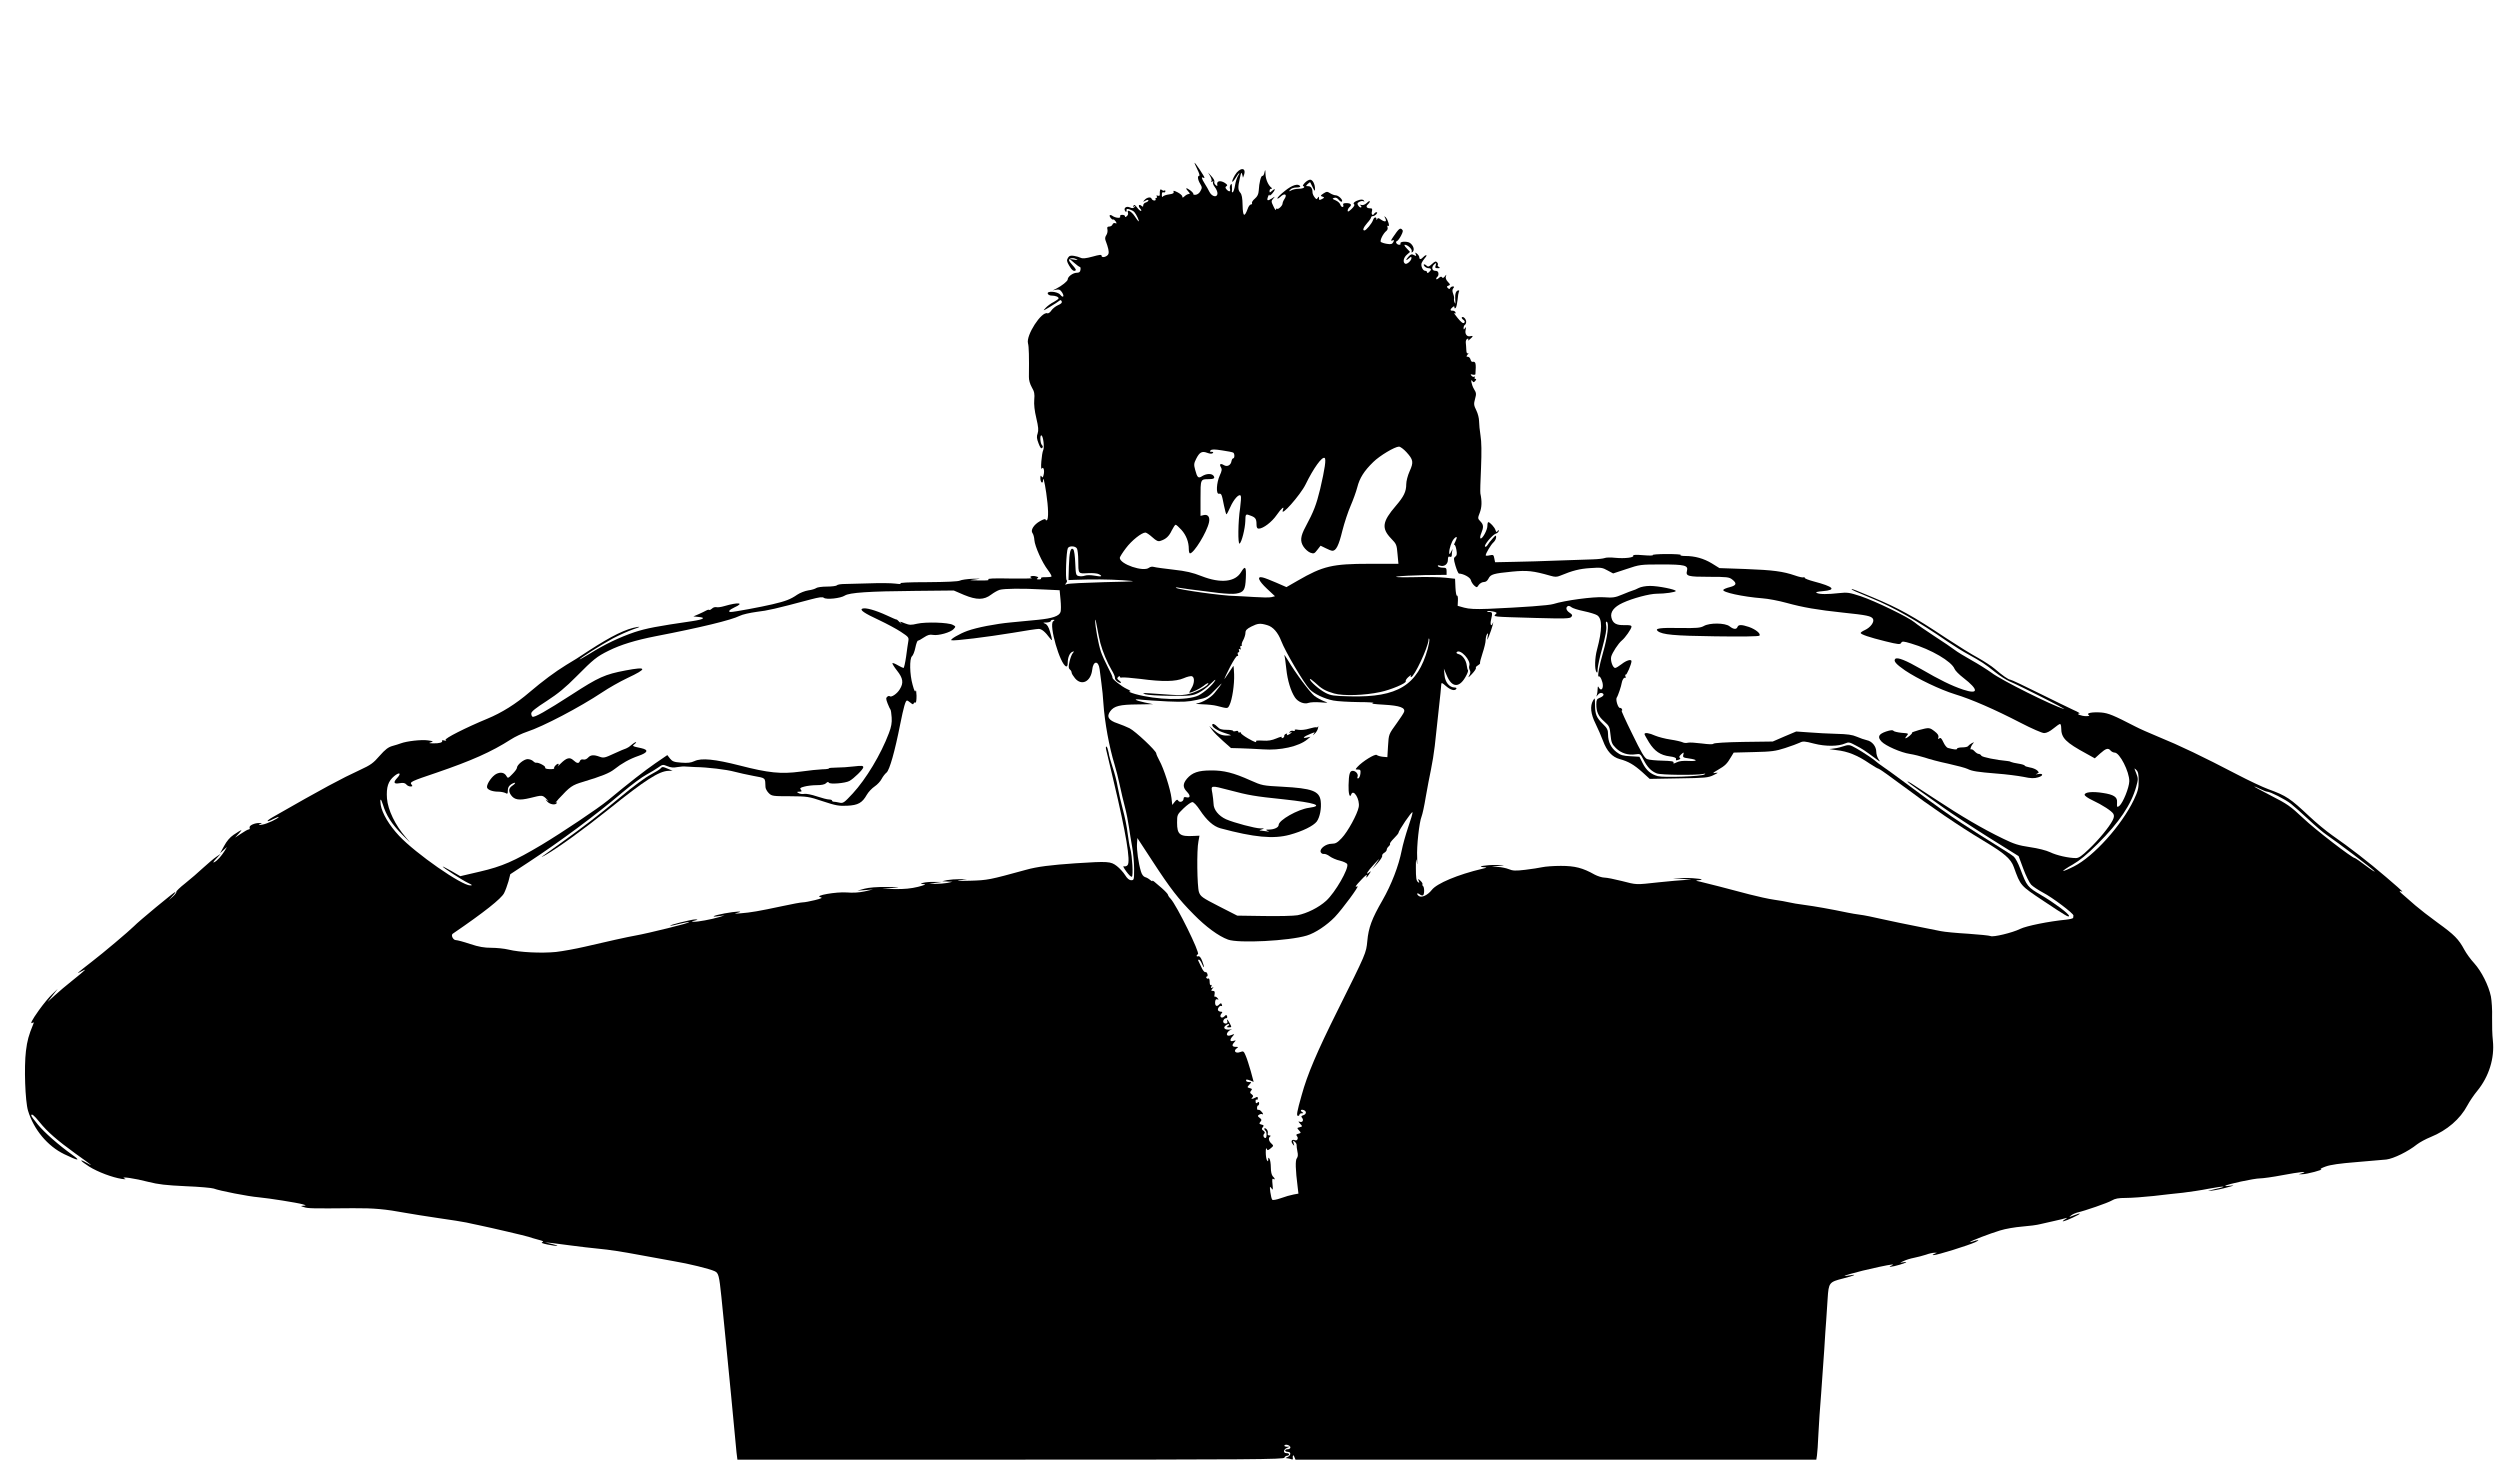<?xml version="1.0" standalone="no"?>

<svg xmlns="http://www.w3.org/2000/svg" viewBox="0 0 1920 1121">

<g transform="translate(0,1121) scale(0.1,-0.1)"
fill="#000000" stroke="none">
<path d="M9195 9910 c14 -27 21 -50 15 -50 -15 0 -12 -29 7 -61 16 -27 16 -32
2 -57 -8 -16 -24 -27 -37 -28 -12 -1 -20 2 -17 6 2 4 -9 17 -25 29 -33 24 -40
18 -13 -11 12 -13 13 -18 3 -18 -7 0 -22 -7 -32 -17 -14 -13 -18 -13 -18 -2 0
8 -17 22 -36 32 -29 14 -35 15 -31 4 4 -11 -5 -16 -35 -20 -23 -3 -44 -11 -48
-17 -4 -7 -7 -2 -7 13 0 17 4 24 13 20 8 -3 14 1 14 8 0 7 -3 9 -7 6 -3 -4
-12 -2 -20 4 -13 11 -17 1 -16 -38 0 -6 -6 -9 -15 -6 -10 4 -13 2 -8 -5 4 -7
2 -12 -4 -12 -6 0 -8 -4 -5 -10 3 -5 -1 -10 -10 -10 -8 0 -18 6 -21 14 -6 17
-38 10 -56 -12 -12 -13 -10 -14 10 -3 12 7 22 8 22 2 0 -5 -9 -13 -20 -16 -11
-3 -20 -13 -20 -22 0 -12 -3 -13 -13 -4 -21 17 -29 0 -10 -21 9 -10 11 -18 5
-18 -6 0 -19 12 -30 27 -14 19 -21 23 -27 13 -6 -9 -4 -11 6 -5 11 6 12 5 2
-5 -9 -10 -18 -11 -35 -3 -28 13 -51 -5 -37 -28 8 -12 13 -6 11 12 -2 12 47
-4 60 -20 16 -18 40 -71 33 -71 -3 0 -17 18 -31 40 -25 38 -63 57 -51 26 3 -8
-1 -20 -9 -26 -10 -9 -14 -9 -14 -1 0 6 -9 11 -21 11 -14 0 -19 -5 -16 -13 6
-16 -39 -11 -61 6 -7 5 -15 7 -19 4 -7 -8 17 -38 26 -33 4 3 12 -4 19 -14 10
-16 9 -18 -3 -14 -8 4 -18 -1 -21 -10 -3 -9 -15 -16 -25 -16 -15 0 -18 -5 -14
-22 3 -13 -1 -32 -8 -43 -9 -12 -12 -27 -7 -40 22 -59 28 -87 23 -104 -6 -22
-53 -36 -53 -15 0 10 -16 8 -70 -7 -51 -14 -76 -16 -90 -9 -10 5 -33 12 -52
15 -26 4 -36 1 -46 -15 -11 -18 -10 -27 9 -60 21 -37 38 -48 51 -35 3 3 -8 20
-23 36 -16 17 -29 35 -29 40 0 16 30 22 53 10 19 -10 18 -10 -13 -5 l-35 5 35
-30 c19 -17 39 -31 43 -31 5 0 7 -10 5 -22 -2 -17 -10 -23 -30 -23 -29 -1 -68
-30 -68 -51 0 -13 -46 -50 -90 -72 l-25 -12 27 5 c22 4 31 0 44 -20 21 -32 9
-47 -14 -18 -20 25 -105 31 -95 7 3 -8 16 -14 28 -14 30 0 55 -10 55 -21 0 -5
-17 -17 -37 -28 -21 -10 -49 -31 -63 -46 -23 -25 -21 -24 33 8 32 19 64 40 71
46 10 9 15 8 20 -4 4 -10 -5 -19 -29 -29 -18 -8 -41 -26 -51 -41 -9 -14 -23
-24 -30 -21 -45 17 -166 -170 -149 -231 7 -24 9 -105 7 -257 -1 -24 8 -55 22
-80 20 -34 23 -51 19 -96 -3 -36 2 -84 16 -142 16 -68 18 -93 10 -117 -9 -24
-7 -40 7 -76 12 -32 20 -43 28 -35 7 7 6 14 -2 22 -14 14 -17 82 -3 74 14 -9
23 -93 13 -113 -12 -23 -23 -161 -11 -142 12 20 23 -14 14 -48 -5 -21 -8 -24
-16 -12 -6 10 -9 7 -9 -13 0 -15 5 -30 10 -33 6 -3 10 2 10 11 0 41 12 -1 25
-91 17 -114 19 -201 5 -210 -5 -3 -10 -1 -10 5 0 7 -18 2 -42 -12 -49 -27 -76
-71 -58 -93 6 -8 13 -31 14 -53 4 -48 59 -172 104 -230 18 -24 31 -47 27 -50
-3 -3 -24 -5 -46 -5 -23 1 -37 -2 -34 -8 4 -5 -4 -9 -17 -9 -17 0 -19 3 -10 9
10 6 7 10 -13 15 -31 8 -58 -4 -31 -14 10 -3 -65 -4 -166 -3 -126 3 -178 0
-168 -7 11 -7 -10 -9 -70 -8 -82 1 -83 2 -30 8 49 7 47 7 -21 5 -42 -2 -86 -8
-97 -14 -13 -7 -103 -11 -249 -12 -146 0 -221 -4 -208 -10 13 -5 -2 -6 -40 -1
-33 4 -121 5 -195 2 -74 -2 -160 -4 -190 -5 -30 0 -58 -4 -62 -10 -4 -5 -38
-10 -76 -10 -38 0 -75 -5 -83 -11 -8 -6 -35 -15 -61 -18 -26 -4 -64 -19 -85
-33 -52 -36 -89 -50 -191 -74 -84 -20 -294 -59 -319 -59 -26 0 -12 17 27 35
80 36 32 42 -78 10 -23 -7 -50 -11 -61 -8 -10 2 -25 -2 -33 -11 -9 -8 -18 -13
-21 -10 -3 3 -13 1 -24 -5 -10 -6 -36 -18 -58 -28 l-40 -17 38 -4 c61 -5 42
-19 -45 -32 -274 -40 -353 -55 -445 -85 -112 -38 -227 -92 -345 -166 -43 -26
-78 -46 -78 -44 0 8 170 115 257 162 47 25 117 56 156 70 48 16 59 22 33 18
-89 -14 -198 -68 -371 -180 -99 -65 -100 -66 -177 -112 -86 -53 -180 -123
-280 -208 -107 -92 -215 -159 -326 -205 -162 -67 -333 -153 -320 -163 9 -6 6
-7 -10 -4 -12 3 -20 2 -17 -3 7 -12 -22 -20 -68 -19 -35 1 -38 2 -17 8 21 7
18 9 -25 15 -49 7 -162 -6 -207 -23 -13 -5 -42 -14 -64 -20 -32 -9 -55 -26
-99 -76 -48 -56 -70 -71 -148 -107 -147 -68 -282 -140 -675 -365 -54 -31 -48
-42 7 -13 23 11 41 18 41 16 0 -11 -90 -54 -125 -59 -28 -5 -34 -4 -20 3 20 8
20 9 -1 9 -37 2 -83 -19 -77 -35 3 -8 0 -14 -7 -14 -6 0 -32 -14 -58 -32 l-47
-31 30 33 c32 35 26 33 -42 -12 -27 -18 -53 -49 -72 -85 l-31 -56 26 24 27 24
-18 -30 c-26 -41 -56 -75 -80 -87 -12 -7 -7 4 15 27 l35 38 -35 -24 c-19 -13
-64 -51 -100 -84 -36 -34 -98 -87 -138 -119 -40 -31 -70 -61 -68 -65 3 -4 -9
-21 -27 -37 l-32 -29 29 33 c17 17 26 32 22 32 -8 0 -282 -226 -318 -264 -37
-37 -237 -206 -322 -271 -115 -89 -129 -102 -81 -75 48 26 36 14 -70 -71 -44
-35 -105 -86 -135 -114 l-55 -50 39 50 39 50 -42 -40 c-24 -22 -69 -77 -102
-123 -56 -79 -73 -112 -47 -96 8 5 9 2 3 -12 -35 -85 -46 -125 -56 -206 -15
-123 -6 -384 16 -458 44 -145 150 -272 278 -334 109 -53 131 -54 62 -5 -105
75 -214 171 -265 233 -28 34 -50 64 -50 68 0 20 21 3 63 -49 60 -75 135 -140
277 -243 128 -91 143 -104 86 -71 -65 37 -51 16 18 -28 67 -42 179 -84 251
-95 30 -4 35 -3 20 4 -35 17 82 0 185 -27 75 -19 134 -26 285 -33 105 -4 202
-13 216 -18 43 -17 268 -61 344 -67 84 -8 298 -42 340 -54 29 -9 29 -9 5 -11
-24 -2 -24 -2 5 -11 30 -10 60 -11 375 -8 163 1 248 -7 405 -36 44 -8 157 -26
252 -40 94 -13 191 -29 215 -34 24 -6 66 -14 93 -20 101 -21 361 -82 385 -90
14 -5 47 -15 74 -22 36 -9 44 -14 31 -19 -13 -4 0 -10 40 -18 79 -16 104 -13
35 4 l-55 13 50 -5 c28 -3 97 -12 155 -20 58 -8 155 -19 215 -25 61 -5 191
-25 290 -44 99 -18 225 -41 280 -51 115 -19 276 -59 314 -77 29 -14 34 -32 51
-197 6 -63 17 -176 25 -250 8 -74 30 -304 50 -511 19 -208 38 -402 41 -433 l7
-56 2097 0 c1856 0 2099 2 2104 15 3 8 12 15 21 15 8 0 15 5 15 10 0 6 -9 10
-20 10 -27 0 -25 28 3 40 l22 9 -23 0 c-13 1 -21 5 -18 10 9 13 46 1 46 -15 0
-8 -9 -14 -20 -14 -11 0 -20 -4 -20 -10 0 -5 9 -10 20 -10 27 0 25 -28 -2 -40
-16 -6 -18 -9 -6 -9 9 -1 24 -4 33 -7 9 -4 15 -3 14 2 -4 26 3 37 11 16 l9
-22 2000 0 2000 0 5 32 c3 18 8 91 11 163 3 72 13 211 21 310 7 99 18 252 24
340 5 88 12 189 15 225 2 36 7 111 11 167 8 123 11 127 121 155 85 21 112 35
48 23 -118 -21 55 29 225 65 99 21 128 24 95 10 -34 -14 4 -11 61 6 57 16 73
28 27 19 -25 -5 -25 -4 6 10 18 9 54 20 80 25 26 5 67 16 92 24 24 9 53 15 64
15 l20 0 -20 -9 c-16 -7 -16 -9 -4 -9 24 -1 269 75 321 100 40 19 21 20 -29 2
-10 -3 -16 -4 -13 -1 8 9 151 64 230 88 41 13 118 26 170 30 52 4 115 12 140
19 25 6 74 17 110 25 36 8 74 17 85 21 13 4 12 1 -5 -9 -42 -26 -7 -18 61 14
67 31 69 41 3 15 -36 -14 -37 -14 -19 0 11 9 31 18 45 22 62 14 238 75 268 93
25 15 50 20 110 20 42 0 138 7 212 15 74 9 176 20 225 25 50 6 139 19 199 31
122 23 155 20 44 -4 -57 -13 -62 -15 -23 -11 28 3 82 14 120 25 53 14 59 17
25 13 -25 -4 -43 -4 -40 -1 11 12 223 57 265 57 23 0 102 11 175 25 133 25
203 32 150 15 l-25 -8 25 0 c32 -1 171 36 145 38 -11 1 4 10 35 21 38 14 110
24 235 34 99 8 204 17 232 20 56 7 168 62 235 116 21 16 68 42 106 57 125 51
226 138 281 242 17 32 51 82 76 112 90 110 134 251 120 386 -5 42 -7 123 -6
179 2 56 -3 128 -9 160 -17 83 -72 193 -128 255 -27 29 -61 76 -76 104 -44 82
-77 115 -203 206 -65 47 -143 108 -173 134 -31 27 -73 64 -95 83 -22 18 -32
31 -22 28 9 -4 17 -5 17 -3 0 2 -56 51 -125 110 -134 115 -280 228 -414 321
-47 33 -125 98 -175 145 -148 139 -176 158 -315 209 -44 16 -152 67 -238 112
-267 139 -439 222 -613 293 -63 26 -140 60 -170 76 -169 87 -207 103 -262 108
-68 5 -120 -4 -97 -19 10 -6 4 -9 -21 -9 -35 0 -83 19 -50 20 8 0 -12 13 -45
27 -33 15 -153 74 -267 130 -114 57 -212 103 -219 103 -14 0 -61 33 -119 83
-24 21 -83 59 -129 85 -47 25 -158 94 -246 152 -254 169 -362 229 -566 314
-46 19 -101 42 -121 50 -21 9 -38 14 -38 11 0 -5 29 -18 155 -70 164 -67 359
-178 580 -331 50 -34 122 -79 160 -99 98 -54 131 -75 205 -135 36 -29 88 -62
115 -74 71 -29 445 -219 416 -211 -90 26 -481 221 -556 278 -33 24 -103 68
-155 97 -52 29 -111 65 -130 80 -19 15 -89 62 -155 105 -66 43 -134 90 -151
105 -44 38 -303 164 -414 201 -86 28 -102 31 -165 24 -89 -10 -149 -10 -172 1
-13 6 1 10 46 14 108 9 85 34 -71 75 -38 10 -68 22 -68 27 0 5 -4 7 -9 4 -5
-3 -34 3 -65 14 -93 32 -170 42 -381 50 l-200 7 -58 36 c-63 38 -130 57 -205
57 -26 0 -42 4 -35 8 6 4 -42 7 -107 7 -65 0 -113 -4 -107 -8 7 -4 -26 -5 -72
-1 -56 5 -82 3 -78 -3 10 -15 -65 -24 -138 -17 -35 4 -72 3 -82 -2 -10 -4 -52
-9 -93 -10 -41 -1 -160 -5 -265 -9 -104 -4 -256 -9 -336 -10 l-147 -3 -6 30
c-5 27 -8 29 -36 23 -16 -4 -30 -4 -30 0 0 15 40 82 59 99 12 11 21 28 21 40
0 18 -3 17 -27 -10 -16 -17 -33 -40 -39 -50 -7 -11 -15 -16 -19 -12 -11 10 54
88 81 99 13 4 24 14 24 21 0 10 -3 10 -9 -1 -7 -11 -10 -9 -16 8 -6 21 -43 61
-55 61 -4 0 -7 -13 -7 -29 0 -32 -40 -104 -53 -96 -5 3 -2 21 6 40 19 47 18
65 -7 91 -21 22 -21 24 -4 68 15 40 17 86 4 146 -2 8 0 96 5 195 5 126 4 201
-4 250 -6 39 -11 88 -11 110 0 22 -9 59 -21 83 -19 39 -21 48 -10 88 11 39 10
47 -8 76 -19 31 -30 89 -11 60 6 -10 10 -10 21 3 9 11 9 15 1 15 -7 0 -9 5 -5
12 4 6 3 8 -3 5 -6 -4 -16 0 -22 7 -10 12 -8 13 8 9 12 -3 21 -1 22 3 6 86 3
100 -24 95 -5 -1 -11 8 -14 19 -3 11 -12 20 -20 20 -13 0 -13 2 -2 17 8 9 9
14 3 10 -8 -5 -12 4 -13 26 -1 17 -2 43 -4 56 -1 13 4 26 12 29 9 3 11 0 6 -9
-5 -8 1 -5 13 5 27 23 28 30 4 24 -26 -7 -44 17 -36 49 4 22 3 25 -5 13 -9
-13 -11 -13 -11 2 0 9 5 20 10 23 6 3 10 14 10 24 0 21 -23 44 -33 34 -4 -3 1
-12 11 -19 12 -9 14 -16 7 -23 -8 -8 -23 3 -50 36 -21 26 -33 43 -26 38 9 -5
12 -3 9 6 -3 8 -13 13 -22 13 -20 -2 -21 10 -1 26 12 10 15 10 15 -1 0 -8 3
-10 10 -3 5 5 11 33 14 61 2 28 7 56 10 62 4 6 3 11 -1 11 -21 0 -30 -25 -27
-68 3 -33 2 -41 -4 -27 -5 11 -7 25 -5 31 2 6 -1 23 -7 38 -8 21 -7 32 1 42 9
11 8 14 -4 14 -8 0 -17 -6 -20 -12 -4 -10 -7 -10 -17 -1 -11 10 -10 14 4 19
16 6 15 9 -5 30 -13 14 -19 30 -15 41 6 17 5 17 -8 0 -10 -12 -16 -15 -21 -7
-5 8 -13 6 -26 -6 -10 -9 -19 -12 -19 -6 0 6 4 13 9 17 6 3 9 14 8 25 -1 14
-9 20 -24 20 -28 0 -31 31 -7 51 15 12 16 11 10 -9 -6 -18 -4 -22 16 -22 18 0
20 2 8 10 -8 5 -11 12 -8 16 4 3 1 12 -5 19 -10 11 -17 8 -40 -13 -21 -20 -30
-23 -39 -14 -17 17 -33 15 -18 -3 7 -8 21 -15 31 -15 23 0 24 -13 4 -30 -10
-9 -15 -9 -15 -1 0 6 -7 11 -15 11 -18 0 -35 38 -27 60 3 8 14 25 25 38 11 12
16 22 10 22 -6 0 -16 -7 -23 -15 -16 -19 -30 -19 -30 -1 0 7 -8 20 -17 27 -15
12 -16 12 -10 -4 6 -15 4 -16 -14 -6 -17 9 -24 7 -40 -10 -25 -27 -24 -39 1
-16 16 15 20 15 20 3 0 -20 -36 -52 -49 -43 -19 11 -12 46 13 68 l25 22 -26
28 c-15 15 -21 27 -14 27 22 0 58 -34 53 -50 -3 -11 -2 -12 8 -4 16 16 4 51
-23 69 -23 14 -81 10 -71 -6 3 -5 -2 -9 -10 -9 -19 0 -33 23 -18 28 7 2 21 21
32 42 16 31 17 40 6 49 -14 12 -24 4 -66 -58 -19 -28 -21 -33 -7 -28 15 5 16
3 7 -13 -8 -15 -17 -18 -48 -13 -20 3 -41 10 -47 14 -10 10 17 66 43 86 8 7
12 19 8 28 -3 10 -2 14 5 10 15 -10 -1 47 -18 65 -14 13 -14 12 -4 -7 14 -28
-3 -31 -36 -8 -16 12 -22 12 -26 2 -4 -9 -6 -9 -6 1 -1 19 -19 14 -26 -8 -8
-25 -53 -80 -66 -80 -17 0 -9 22 21 57 17 18 30 38 30 43 0 6 6 10 14 10 7 0
19 7 26 15 8 9 9 15 2 15 -6 0 -14 -4 -17 -10 -12 -20 -25 -9 -19 15 5 21 3
25 -14 25 -27 0 -35 15 -17 30 8 7 15 17 15 23 0 6 -11 1 -23 -12 -16 -14 -31
-19 -43 -15 -14 4 -15 3 -5 -4 7 -5 9 -12 4 -15 -5 -3 -14 3 -21 13 -10 16 -9
21 8 30 11 6 26 8 32 4 7 -5 8 -3 3 5 -4 8 -17 10 -34 6 -34 -9 -55 -26 -41
-35 6 -4 -2 -18 -20 -35 -22 -21 -30 -24 -30 -13 0 9 7 21 15 28 20 17 9 30
-25 30 -22 0 -28 -4 -24 -15 4 -8 1 -15 -6 -15 -6 0 -14 9 -17 19 -3 11 -19
25 -35 32 -27 11 -28 14 -12 19 12 5 24 0 35 -14 10 -12 21 -18 25 -14 11 11
-26 48 -48 48 -10 0 -29 7 -43 16 -22 14 -26 14 -51 -2 -24 -16 -25 -19 -8
-24 17 -6 17 -8 -4 -19 -19 -10 -22 -9 -22 6 0 15 -2 16 -10 3 -8 -13 -11 -12
-24 5 -9 11 -16 28 -16 37 0 31 -12 48 -33 48 -20 0 -20 1 -4 17 9 9 18 15 20
12 1 -2 10 -20 19 -39 14 -28 17 -31 17 -13 1 36 -17 73 -37 73 -10 0 -29 -11
-42 -25 -13 -14 -18 -25 -11 -25 7 0 9 -4 6 -10 -3 -5 -22 -10 -41 -10 -20 0
-45 -5 -57 -12 -20 -10 -21 -10 -8 5 8 10 28 17 48 17 20 0 32 4 28 10 -14 23
-62 9 -117 -36 -32 -25 -58 -51 -58 -57 0 -6 11 0 24 12 31 30 54 19 32 -15
-9 -13 -16 -30 -16 -37 0 -17 -34 -49 -43 -40 -4 3 -7 0 -8 -8 0 -8 -9 4 -19
26 -18 37 -18 41 -2 59 17 19 16 19 -11 1 -33 -21 -41 -17 -28 16 5 13 10 18
10 10 1 -14 41 30 41 45 0 4 -9 -1 -20 -11 -18 -16 -20 -16 -20 -2 0 10 6 17
13 17 7 0 8 3 2 8 -24 17 -45 64 -46 104 -1 38 -2 39 -8 14 -3 -17 -10 -29
-16 -27 -11 2 -25 -53 -28 -113 -2 -28 -10 -45 -30 -62 -16 -13 -25 -29 -22
-34 3 -6 0 -10 -7 -10 -8 0 -20 -15 -26 -34 -25 -68 -37 -60 -39 26 -1 57 -6
84 -17 97 -19 21 -20 43 -4 113 10 45 12 49 18 28 l6 -25 8 22 c20 60 -34 58
-70 -2 -31 -54 -26 -72 6 -21 12 20 24 36 27 36 3 0 -2 -10 -10 -23 -8 -13
-18 -45 -22 -70 -4 -26 -12 -50 -17 -53 -5 -3 -9 0 -7 7 1 8 1 25 0 39 -1 20
-3 22 -11 10 -5 -8 -7 -23 -4 -32 7 -22 -9 -23 -27 -2 -10 13 -10 17 0 24 10
6 7 12 -12 25 -33 21 -63 16 -59 -10 3 -16 1 -17 -12 -6 -8 7 -13 18 -10 25 3
8 -7 26 -22 42 l-26 29 16 -28 c9 -15 14 -33 10 -39 -5 -7 -3 -8 6 -3 9 5 11
4 6 -4 -4 -6 2 -23 13 -37 12 -15 21 -37 21 -49 0 -34 -41 -28 -61 10 -8 17
-25 46 -37 65 -24 38 -28 55 -12 45 6 -3 10 -3 10 1 0 9 -70 114 -76 114 -2 0
7 -22 21 -50z m1606 -2172 c53 -58 57 -77 25 -147 -15 -33 -26 -77 -26 -100 0
-57 -19 -95 -80 -166 -104 -121 -112 -172 -36 -251 41 -42 43 -48 49 -119 l7
-75 -223 0 c-285 0 -356 -17 -550 -129 l-87 -50 -78 34 c-42 18 -89 37 -104
40 -48 12 -34 -24 33 -87 l61 -57 -27 -7 c-15 -4 -75 -3 -134 1 -58 4 -124 7
-146 8 -90 0 -441 49 -454 63 -3 3 8 4 24 0 28 -5 76 -12 305 -40 52 -6 112
-9 133 -5 60 10 71 28 75 119 4 88 -4 100 -36 47 -45 -77 -157 -89 -303 -32
-71 28 -119 39 -217 50 -70 8 -137 17 -150 21 -13 4 -28 1 -37 -6 -42 -35
-225 27 -225 76 0 6 21 40 47 74 44 59 121 120 150 120 7 0 31 -16 53 -36 31
-28 44 -34 62 -28 42 13 66 35 87 80 12 24 25 44 30 44 5 0 25 -18 44 -39 37
-41 57 -93 57 -148 0 -18 4 -33 9 -33 30 0 130 163 146 238 9 41 -8 64 -41 56
l-24 -6 0 135 c0 148 -1 147 64 147 39 0 50 8 35 27 -15 18 -54 16 -85 -3 -31
-21 -39 -13 -55 47 -11 40 -10 50 7 84 26 52 45 63 86 47 21 -8 36 -8 42 -2 7
7 4 10 -9 10 -14 0 -16 3 -8 11 9 9 31 9 88 0 43 -6 81 -14 86 -17 12 -7 12
-44 0 -44 -5 0 -11 -10 -13 -21 -5 -32 -33 -47 -59 -31 -26 16 -37 7 -22 -17
9 -14 7 -28 -9 -62 -26 -57 -30 -145 -7 -141 20 3 22 -3 39 -90 8 -38 16 -68
19 -68 3 0 16 25 29 54 27 62 69 108 81 88 4 -6 1 -49 -5 -94 -16 -102 -18
-282 -4 -273 16 10 42 114 44 172 1 58 2 58 43 42 35 -13 43 -25 43 -66 0 -24
5 -33 17 -33 34 0 101 51 138 105 37 53 61 73 48 39 -25 -65 134 114 174 196
61 125 126 215 146 203 13 -8 2 -83 -34 -238 -30 -123 -49 -172 -112 -290 -40
-74 -44 -112 -15 -155 13 -19 36 -39 52 -45 26 -9 31 -7 53 22 l25 32 39 -19
c21 -11 44 -20 52 -20 28 0 49 41 76 153 16 63 45 150 64 193 19 44 42 107 51
142 18 71 52 125 123 194 50 49 164 117 197 118 10 0 36 -19 57 -42z m376
-688 c-9 -16 -12 -28 -7 -25 4 3 11 -14 15 -37 6 -32 4 -44 -8 -53 -14 -10
-14 -17 1 -70 10 -33 22 -60 27 -60 34 -1 86 -29 91 -50 3 -13 15 -32 26 -42
20 -17 21 -17 35 5 9 12 26 22 39 22 15 0 27 9 36 27 16 32 37 39 182 53 115
11 161 6 294 -32 34 -10 49 -10 75 1 94 39 149 53 230 58 82 6 94 4 133 -18
l43 -23 103 34 c101 34 106 35 269 35 178 0 206 -7 195 -49 -11 -41 8 -46 169
-46 139 0 155 -2 179 -21 37 -29 32 -45 -18 -58 -25 -6 -47 -15 -51 -21 -11
-18 148 -53 300 -65 44 -3 127 -19 185 -35 127 -35 237 -54 435 -75 183 -19
215 -26 229 -47 14 -23 -18 -67 -62 -87 -18 -8 -32 -18 -32 -22 0 -11 67 -34
189 -64 101 -25 115 -26 122 -12 8 13 16 13 76 -5 154 -45 312 -138 334 -195
4 -12 35 -44 68 -69 119 -92 118 -130 -3 -90 -89 30 -180 75 -321 157 -118 68
-184 94 -199 79 -16 -16 4 -40 75 -89 95 -64 270 -148 384 -183 125 -38 304
-116 503 -219 87 -45 165 -79 181 -79 19 0 44 13 71 35 23 19 46 35 51 35 5 0
9 -14 9 -30 0 -78 33 -111 197 -200 l61 -34 41 37 c45 40 62 45 81 22 7 -8 21
-15 31 -15 38 0 113 -147 112 -220 -1 -49 -48 -165 -76 -189 -18 -14 -20 -11
-18 29 3 39 -27 58 -108 70 -80 13 -141 7 -141 -14 0 -8 26 -26 58 -41 79 -37
151 -84 163 -106 7 -14 5 -28 -7 -51 -26 -50 -104 -146 -182 -220 -54 -52 -77
-68 -99 -68 -57 0 -149 21 -198 45 -30 14 -92 30 -155 39 -87 13 -123 24 -206
65 -154 74 -321 172 -524 306 -204 135 -210 138 -210 131 0 -2 37 -30 83 -62
45 -32 134 -95 197 -140 63 -45 218 -147 344 -226 l229 -143 36 -97 c20 -54
47 -108 60 -122 13 -14 54 -41 91 -61 72 -37 236 -161 234 -176 -1 -5 -2 -13
-2 -18 -1 -5 -26 -11 -54 -14 -134 -13 -306 -48 -353 -71 -60 -30 -209 -65
-227 -55 -8 4 -86 12 -173 18 -88 5 -182 14 -210 20 -27 6 -111 22 -185 37
-74 14 -191 39 -260 54 -69 16 -147 32 -175 35 -27 3 -70 11 -95 16 -129 27
-254 49 -330 59 -47 6 -101 15 -120 20 -20 5 -71 14 -114 20 -43 6 -128 25
-190 41 -174 46 -327 86 -376 97 -40 8 -41 10 -15 12 66 5 -19 18 -110 17
l-90 -1 80 -6 c79 -6 79 -6 20 -8 -33 -2 -125 -9 -205 -18 -183 -20 -167 -20
-285 10 -55 14 -115 26 -133 26 -18 0 -52 11 -75 23 -92 52 -152 67 -260 67
-56 0 -120 -5 -142 -10 -22 -5 -81 -14 -130 -20 -76 -9 -97 -8 -128 5 -20 8
-58 16 -84 17 l-48 1 55 7 c55 7 55 7 -20 7 -79 1 -156 -13 -95 -17 28 -2 28
-3 -10 -12 -190 -45 -351 -113 -389 -163 -32 -41 -80 -63 -101 -45 -9 7 -13
15 -10 18 2 3 11 -1 19 -7 8 -7 20 -10 25 -7 12 8 11 65 -1 72 -4 3 -6 9 -3
13 2 5 -5 17 -16 27 -19 17 -20 17 -13 -2 7 -16 5 -17 -7 -7 -12 9 -15 35 -15
105 0 72 1 83 7 48 4 -30 5 -19 3 35 -5 84 16 272 34 315 6 14 21 81 32 150
12 69 30 163 40 210 10 47 23 128 29 180 6 52 17 160 26 240 18 159 22 205 24
234 1 15 6 14 36 -13 36 -31 68 -40 80 -21 3 6 -3 10 -14 10 -39 0 -73 41 -77
95 l-5 50 21 -50 c41 -101 102 -101 153 1 9 17 14 34 11 37 -3 3 -7 19 -9 35
-5 42 -33 81 -62 88 -15 4 -21 10 -15 16 27 27 112 -65 96 -106 -3 -8 -1 -23
4 -32 7 -13 6 -25 -5 -43 -11 -19 -5 -15 21 12 20 21 34 42 31 47 -3 5 4 14
16 20 11 7 18 14 16 17 -3 2 6 37 19 76 13 39 24 84 24 101 0 17 5 38 11 46 8
11 9 6 4 -20 -5 -32 -4 -31 13 12 17 40 40 124 26 91 -12 -28 -21 -11 -13 25
13 55 11 62 -13 62 -12 0 -19 3 -16 6 3 3 23 2 43 -2 26 -5 33 -10 26 -17 -25
-25 -47 -23 304 -33 226 -6 262 -5 273 8 10 13 8 18 -13 32 -26 17 -33 40 -14
51 5 4 18 0 27 -8 9 -8 53 -22 97 -31 43 -9 89 -23 101 -31 41 -26 40 -111 -1
-265 -17 -63 -19 -148 -5 -170 7 -11 10 -6 10 20 0 19 16 94 36 165 25 93 34
141 30 168 -5 28 -3 36 5 31 18 -11 5 -116 -29 -234 -31 -107 -46 -194 -33
-185 11 6 31 -40 31 -70 0 -31 -16 -40 -29 -18 -9 16 -10 14 -11 -9 0 -14 -3
-35 -6 -45 -6 -17 -6 -17 8 1 10 12 21 17 32 13 21 -8 12 -25 -20 -37 -20 -8
-24 -16 -24 -49 0 -58 15 -92 61 -132 38 -34 42 -41 48 -103 6 -59 11 -71 42
-102 40 -39 94 -56 151 -47 35 5 37 4 61 -43 29 -57 60 -88 102 -104 30 -12
303 -15 354 -4 19 4 22 3 11 -4 -24 -15 -311 -25 -358 -13 -54 15 -88 44 -117
101 l-24 48 -69 4 c-57 3 -76 8 -107 32 -43 33 -65 79 -65 136 0 34 -6 47 -40
80 -49 48 -60 75 -60 148 -1 54 -1 56 -15 32 -25 -43 -18 -104 19 -178 18 -37
44 -96 57 -131 30 -81 71 -125 129 -141 66 -18 108 -42 173 -100 l57 -52 223
4 c204 3 226 5 267 25 37 18 40 21 15 17 -26 -5 -23 -1 20 24 55 32 69 46 100
99 l20 33 155 4 c135 3 166 7 240 31 47 15 97 34 112 41 25 13 37 12 110 -7
89 -23 188 -22 241 2 24 11 33 9 79 -16 52 -27 70 -39 153 -101 37 -28 38 -28
22 -4 -9 13 -17 39 -17 56 0 41 -32 81 -72 89 -18 4 -53 16 -78 27 -34 15 -72
20 -155 22 -60 2 -155 6 -210 11 l-100 7 -90 -38 -90 -39 -225 -3 c-132 -2
-227 -8 -231 -14 -4 -6 -35 -5 -89 2 -46 6 -94 9 -106 6 -13 -4 -32 -2 -41 3
-10 5 -52 15 -93 21 -41 6 -94 20 -118 30 -46 21 -82 26 -82 12 0 -4 16 -33
35 -64 42 -67 87 -98 158 -107 33 -4 51 -11 49 -19 -2 -14 0 -14 23 -6 11 5
13 9 6 14 -8 4 -4 13 10 26 22 19 22 19 17 -3 -5 -19 -1 -22 43 -28 71 -10 69
-23 -3 -19 -41 2 -72 -1 -91 -11 -22 -11 -28 -11 -24 -2 4 10 -18 13 -86 15
-50 1 -103 6 -117 12 -20 8 -45 51 -115 195 -50 101 -86 181 -81 178 5 -3 6 0
4 8 -3 8 -10 13 -16 12 -15 -3 -36 65 -25 80 9 11 35 89 38 112 3 22 18 45 26
39 5 -3 6 3 2 13 -3 10 -2 15 2 11 7 -7 45 81 45 104 0 18 -40 6 -75 -22 -21
-16 -43 -30 -50 -30 -19 0 -38 56 -31 86 8 31 55 103 82 125 26 21 74 90 74
106 0 10 -14 13 -55 12 -61 -2 -89 14 -99 57 -11 43 19 83 87 114 75 35 206
70 261 70 63 0 146 12 146 21 0 12 -134 39 -197 39 -34 0 -71 -7 -88 -16 -16
-9 -37 -17 -45 -19 -8 -2 -44 -16 -80 -31 -57 -24 -73 -26 -144 -21 -79 5
-297 -24 -386 -52 -34 -11 -231 -25 -500 -37 -99 -4 -148 -1 -185 9 l-50 14 2
42 c1 23 -2 39 -7 36 -5 -3 -10 25 -12 62 l-3 68 -75 8 c-41 5 -151 7 -245 4
-107 -2 -153 0 -125 5 25 4 120 9 212 11 l168 2 0 28 c0 23 -4 27 -29 27 -17
0 -33 5 -37 11 -4 7 0 9 14 5 33 -11 62 10 62 44 0 22 4 28 15 24 10 -4 15 0
15 14 0 11 2 29 5 39 3 10 -1 5 -9 -12 -12 -24 -15 -26 -16 -10 0 32 18 86 36
106 24 26 29 16 11 -21z m-2906 -53 c5 -9 10 -49 10 -89 1 -107 -2 -104 73
-100 36 2 74 -1 86 -8 32 -17 19 -21 -35 -11 -29 5 -58 5 -73 0 -13 -5 -34 -6
-47 -3 -22 5 -23 11 -27 99 -2 53 -8 99 -15 106 -20 20 -31 -21 -34 -131 l-3
-105 50 2 c142 5 253 4 365 -3 123 -9 121 -9 -141 -15 -146 -4 -274 -10 -285
-15 -17 -7 -18 -6 -7 8 7 9 9 19 4 22 -11 7 -3 223 9 246 10 20 59 18 70 -3z
m-260 -314 l127 -6 7 -73 c4 -40 4 -83 0 -94 -10 -31 -61 -49 -172 -60 -54 -5
-147 -14 -208 -20 -119 -11 -263 -39 -335 -65 -59 -21 -138 -67 -123 -72 19
-7 277 25 471 57 97 17 186 30 199 30 23 0 49 -21 86 -71 21 -29 21 -18 1 50
-10 35 -22 55 -37 61 -20 8 -18 9 11 9 17 1 32 6 32 11 0 6 8 10 17 10 15 0
15 -1 1 -12 -34 -27 53 -331 100 -346 8 -2 12 7 12 27 0 41 15 77 36 85 15 6
15 4 3 -10 -8 -9 -19 -39 -25 -65 -9 -39 -8 -51 2 -60 8 -6 14 -17 14 -24 0
-8 12 -27 26 -44 51 -61 121 -26 132 64 7 71 48 75 57 6 2 -17 9 -66 14 -109
6 -42 13 -111 15 -152 10 -149 45 -338 86 -472 11 -35 29 -107 40 -159 11 -52
29 -128 40 -169 11 -41 24 -109 30 -150 6 -41 17 -111 25 -155 8 -44 15 -119
15 -167 0 -85 -1 -88 -22 -88 -16 0 -31 13 -47 39 -13 21 -42 53 -64 70 -47
36 -66 37 -317 21 -190 -13 -295 -26 -380 -50 -281 -77 -293 -80 -430 -84 -85
-3 -115 -2 -80 3 l55 8 -55 1 c-30 0 -73 -3 -95 -7 l-40 -9 40 -2 40 -2 -40
-9 c-22 -4 -62 -7 -90 -7 l-50 1 50 7 50 7 -60 0 c-33 1 -71 -3 -85 -7 -25 -8
-25 -8 5 -10 21 -1 8 -7 -45 -21 -53 -13 -105 -18 -175 -17 l-100 2 75 6 c72
6 70 6 -40 8 -73 1 -135 -4 -170 -13 l-55 -15 60 4 60 5 -65 -15 c-42 -9 -91
-12 -137 -8 -81 6 -252 -24 -203 -36 20 -5 13 -9 -42 -23 -37 -9 -78 -17 -92
-17 -14 0 -85 -13 -158 -29 -183 -39 -242 -49 -318 -55 -46 -4 -55 -3 -30 3
66 16 -12 12 -96 -4 -85 -16 -115 -31 -44 -21 l45 6 -45 -14 c-61 -18 -161
-36 -191 -35 -22 1 -21 2 6 9 28 7 28 8 5 9 -26 1 -215 -47 -191 -48 7 -1 40
6 73 15 33 8 64 14 70 12 13 -5 -315 -86 -412 -103 -48 -8 -238 -50 -390 -86
-69 -16 -168 -34 -220 -40 -111 -11 -280 -3 -364 18 -33 8 -92 14 -133 14 -54
0 -95 7 -162 29 -50 17 -99 30 -110 30 -21 0 -40 38 -24 49 243 166 372 269
394 311 10 19 25 60 34 91 l14 55 143 94 c242 159 512 359 718 534 69 58 152
120 185 137 33 18 74 43 92 56 31 22 34 23 68 9 26 -11 48 -13 78 -7 24 4 52
6 63 4 10 -1 44 -3 74 -4 89 -1 241 -19 302 -36 31 -8 96 -23 145 -32 96 -18
89 -11 92 -87 1 -12 12 -32 25 -45 23 -23 32 -24 163 -24 132 -1 143 -2 253
-39 99 -33 124 -37 187 -34 83 4 115 22 150 84 12 21 39 50 60 64 21 14 45 40
54 58 9 17 26 40 38 49 23 20 63 160 105 373 26 129 40 180 52 180 4 0 16 -8
27 -17 15 -13 21 -15 24 -5 3 6 9 10 14 6 5 -3 8 20 8 53 -1 32 -4 49 -7 38
-3 -14 -11 0 -23 45 -23 80 -25 202 -5 220 8 6 20 36 26 66 6 30 15 54 20 54
5 0 26 11 46 25 29 19 45 24 70 19 41 -7 135 19 158 45 17 19 17 20 -6 32 -33
19 -210 24 -274 9 -47 -11 -59 -11 -95 3 -40 16 -41 16 -28 -1 8 -10 3 -7 -10
8 -13 14 -25 24 -25 22 -1 -2 -35 13 -76 32 -87 40 -162 61 -186 52 -25 -9 12
-35 131 -90 55 -26 128 -65 163 -88 59 -39 63 -43 58 -72 -3 -17 -11 -70 -17
-118 -7 -49 -16 -88 -20 -88 -4 0 -24 10 -44 21 -20 12 -38 19 -41 16 -3 -3
13 -29 35 -57 47 -59 52 -95 21 -144 -20 -34 -65 -64 -77 -53 -3 4 -12 2 -19
-4 -11 -9 -10 -18 3 -52 9 -23 19 -44 22 -47 3 -3 7 -30 9 -60 3 -40 -3 -73
-21 -120 -61 -163 -177 -355 -278 -464 -67 -72 -74 -77 -103 -70 -17 4 -37 7
-43 7 -7 0 -13 4 -13 9 0 4 -10 8 -23 8 -13 0 -55 11 -94 24 -38 13 -82 22
-96 19 -14 -3 -33 0 -44 6 -16 9 -16 10 6 11 19 0 21 3 12 14 -10 12 -6 17 26
25 21 6 64 11 95 11 37 0 62 5 72 15 10 11 17 12 22 4 8 -14 126 -4 157 13 34
18 107 90 107 105 0 13 -11 14 -72 7 -40 -5 -101 -9 -135 -9 -33 0 -59 -3 -57
-6 2 -3 -20 -7 -49 -7 -29 -1 -105 -9 -170 -18 -149 -20 -245 -10 -466 47
-192 49 -294 59 -347 34 -28 -13 -53 -16 -102 -12 -55 4 -68 9 -86 31 l-21 27
-92 -63 c-81 -56 -196 -145 -366 -286 -73 -60 -346 -243 -507 -340 -212 -126
-303 -166 -475 -206 l-150 -35 -67 39 c-38 21 -68 37 -68 35 0 -8 154 -107
195 -126 33 -15 36 -19 16 -19 -66 0 -416 243 -546 381 -76 81 -130 172 -141
237 -8 52 1 55 16 5 26 -85 67 -150 149 -233 69 -70 73 -74 27 -20 -81 93
-137 210 -144 298 -6 87 9 133 56 172 40 33 57 23 23 -14 -33 -35 -27 -49 17
-41 29 5 42 2 52 -9 7 -9 21 -16 32 -16 17 0 18 3 9 14 -17 20 -4 26 192 92
266 91 422 160 570 255 32 21 88 47 124 59 123 40 405 188 578 303 49 33 135
82 192 109 158 74 155 91 -13 59 -158 -30 -206 -51 -414 -186 -197 -127 -287
-178 -301 -169 -5 3 -9 14 -9 25 0 14 34 41 118 95 88 57 145 104 229 189 131
132 155 152 248 198 93 46 204 80 361 111 342 66 581 124 644 156 21 11 80 24
131 31 86 10 143 23 413 95 68 18 92 21 103 13 18 -16 129 -4 161 17 35 23
186 33 539 36 l298 3 79 -34 c97 -40 153 -40 209 3 20 15 48 31 64 36 35 10
170 12 334 3z m440 -413 c17 -63 53 -150 87 -207 16 -26 27 -53 25 -60 -2 -6
6 -18 18 -27 28 -19 40 -11 13 8 -15 12 -17 17 -6 27 8 9 12 9 12 2 0 -6 8 -9
18 -6 10 2 73 -3 140 -11 172 -23 271 -21 332 5 27 12 56 19 65 15 21 -8 19
-55 -5 -93 -11 -18 -18 -33 -16 -33 18 0 79 29 109 52 20 17 37 25 37 20 0
-17 -76 -60 -136 -78 -45 -13 -79 -15 -149 -10 -49 3 -121 8 -160 11 -60 4
-66 3 -40 -7 18 -6 98 -11 195 -12 152 -1 169 1 213 22 27 13 69 44 94 70 26
26 41 38 36 27 -19 -35 -85 -94 -129 -116 -85 -41 -322 -35 -486 11 -34 10
-54 19 -43 20 14 0 7 6 -21 19 -41 19 -118 80 -110 88 2 3 -13 37 -34 76 -21
40 -46 95 -55 122 -20 60 -45 198 -44 240 1 17 7 -6 14 -50 8 -44 19 -100 26
-125z m1281 139 c44 -12 83 -56 108 -122 31 -81 173 -323 219 -371 33 -35 113
-73 181 -86 30 -6 118 -11 195 -12 77 0 127 -4 110 -7 -20 -5 9 -9 83 -13 123
-7 167 -23 155 -56 -3 -9 -27 -46 -53 -82 -66 -92 -64 -86 -70 -180 l-5 -85
-35 3 c-19 2 -40 8 -47 14 -13 10 -110 -50 -147 -91 -19 -21 -19 -21 3 -21 19
0 22 -5 19 -32 -2 -17 -9 -33 -16 -36 -7 -2 -10 2 -6 12 8 20 -13 46 -37 46
-23 0 -30 -25 -32 -110 -2 -63 9 -103 20 -72 17 48 69 -38 58 -96 -10 -54 -84
-190 -131 -239 -33 -35 -47 -43 -77 -43 -44 0 -94 -38 -84 -64 4 -10 15 -16
25 -14 10 1 30 -7 45 -19 15 -11 50 -27 78 -33 28 -7 53 -19 56 -27 13 -34
-92 -217 -162 -281 -57 -52 -148 -97 -220 -111 -28 -5 -143 -8 -257 -6 l-206
3 -141 72 c-129 66 -141 75 -153 109 -14 42 -18 323 -4 389 l8 44 -43 -2
c-108 -6 -129 10 -129 102 0 61 1 62 50 110 27 26 58 48 67 48 11 0 35 -26 58
-61 53 -80 104 -125 157 -140 260 -70 408 -84 533 -50 99 27 182 68 208 102
24 34 37 101 30 158 -10 76 -67 97 -295 109 -150 8 -155 9 -243 48 -131 59
-206 78 -305 77 -98 0 -144 -17 -184 -63 -33 -40 -33 -67 0 -101 29 -30 26
-50 -6 -42 -14 4 -20 0 -20 -11 0 -22 -30 -33 -41 -15 -7 11 -13 9 -28 -10
l-18 -23 -6 53 c-8 68 -60 230 -93 288 -13 24 -24 49 -24 55 0 20 -161 171
-205 193 -22 11 -64 28 -93 38 -68 22 -86 52 -55 93 29 40 74 51 208 52 l120
2 -64 13 c-81 18 -93 30 -21 21 30 -3 119 -9 198 -13 118 -5 157 -3 225 12 80
17 84 20 146 84 60 62 57 54 -12 -32 -29 -36 -93 -73 -137 -80 -14 -2 7 -5 45
-6 39 -1 88 -6 110 -12 86 -22 83 -23 98 7 20 40 38 157 35 236 -1 37 -4 65
-6 64 -2 -2 -19 -28 -38 -57 -44 -67 -41 -58 15 53 25 48 49 84 54 81 6 -4 8
1 4 10 -4 10 -2 17 4 17 6 0 8 7 5 16 -4 10 -2 13 6 8 8 -5 9 -2 5 9 -4 10 -1
17 5 17 6 0 9 3 5 6 -3 4 1 21 11 38 9 17 17 42 17 56 0 19 10 30 45 48 50 25
68 27 122 11z m1233 -182 c-78 -280 -231 -374 -594 -365 -129 3 -151 6 -191
27 -47 24 -120 88 -120 105 0 6 17 -6 38 -25 51 -49 80 -65 148 -85 70 -20
233 -15 354 11 82 17 205 69 196 83 -3 5 6 20 21 33 14 13 23 18 19 12 -4 -7
-3 -13 1 -13 24 0 131 229 134 285 0 12 3 15 6 7 3 -8 -3 -41 -12 -75z m5460
-1015 c0 -57 -6 -79 -37 -145 -94 -196 -308 -434 -460 -511 -43 -22 -80 -37
-83 -35 -2 3 30 25 73 49 55 32 109 76 193 160 164 163 257 302 295 438 16 57
16 63 0 104 -17 42 -17 42 1 25 14 -14 18 -33 18 -85z m-6981 -71 c143 -38
192 -47 416 -70 240 -26 310 -49 193 -65 -85 -11 -233 -95 -233 -132 0 -18
-32 -34 -72 -35 -28 0 -30 -2 -13 -10 17 -8 17 -9 -5 -4 -14 2 -34 5 -45 6
-17 1 -16 2 5 9 23 7 22 8 -10 8 -40 0 -202 43 -264 70 -57 26 -96 74 -96 120
-1 20 -5 56 -9 79 -12 64 -17 63 133 24z m7916 9 c22 -11 45 -20 52 -20 23 0
139 -59 182 -93 22 -17 83 -72 135 -120 51 -48 114 -102 140 -119 90 -62 346
-256 366 -278 11 -12 -17 5 -62 39 -44 33 -84 61 -88 61 -20 0 -306 220 -397
307 -97 91 -122 109 -246 172 -75 39 -133 70 -129 71 4 0 25 -9 47 -20z
m-6545 -292 c-19 -57 -42 -138 -50 -180 -23 -117 -78 -261 -148 -383 -81 -140
-107 -210 -116 -312 -9 -94 -8 -91 -228 -533 -160 -321 -233 -493 -276 -650
-37 -130 -42 -160 -28 -160 6 0 11 5 11 10 0 6 8 10 18 10 14 0 15 2 2 10 -18
11 -8 23 14 14 22 -9 20 -31 -5 -39 -16 -5 -18 -10 -9 -20 15 -18 3 -38 -18
-30 -13 5 -12 1 3 -15 19 -21 19 -21 -3 -27 -22 -5 -22 -6 -5 -25 16 -18 16
-19 -5 -25 -17 -4 -20 -8 -11 -19 13 -16 2 -37 -15 -31 -24 10 -35 -7 -19 -28
15 -19 15 -19 8 5 -7 22 -6 23 9 11 9 -7 15 -19 14 -25 -1 -6 2 -28 6 -49 6
-25 4 -42 -4 -52 -13 -15 -11 -87 6 -221 l6 -51 -38 -7 c-22 -4 -65 -16 -97
-28 -34 -12 -62 -17 -66 -12 -5 5 -11 31 -15 59 -5 44 -5 47 8 30 13 -18 13
-15 9 29 -4 35 -3 47 6 42 16 -10 14 3 -4 20 -9 10 -15 35 -15 67 0 29 -5 59
-10 67 -8 12 -10 12 -10 -5 0 -17 -2 -17 -10 -5 -5 8 -9 35 -9 60 0 26 3 38 7
28 6 -15 9 -15 31 3 23 19 23 20 5 37 -21 19 -25 43 -9 54 6 5 3 8 -7 8 -11 0
-15 6 -11 18 2 10 -3 24 -11 31 -10 8 -16 9 -16 3 0 -6 4 -13 9 -16 11 -7 11
-56 0 -56 -14 0 -22 21 -10 33 7 7 6 14 -6 23 -14 9 -15 15 -5 27 10 12 9 16
-9 20 -19 5 -20 8 -9 22 11 13 10 18 -6 30 -16 12 -17 16 -4 24 8 5 18 7 22 5
14 -9 9 7 -7 22 -8 9 -18 13 -23 10 -4 -2 -8 4 -8 15 0 10 4 19 8 19 4 0 8 7
8 16 0 12 -3 14 -13 6 -10 -8 -13 -6 -14 9 -1 11 2 17 8 14 5 -4 9 1 9 10 0
12 -4 14 -19 5 -26 -13 -38 -13 -23 2 9 9 7 14 -5 24 -14 9 -15 15 -5 27 10
12 9 16 -10 20 -21 6 -21 7 -3 27 18 20 18 20 -3 20 -12 0 -22 5 -22 10 0 12
2 12 34 1 l24 -10 -22 82 c-13 45 -30 99 -39 119 -15 36 -18 37 -43 28 -34
-13 -54 8 -27 28 15 11 15 12 -3 12 -31 0 -36 11 -17 33 17 19 17 19 -4 13
-28 -9 -31 9 -6 36 16 18 16 19 -10 9 -17 -7 -28 -7 -33 0 -7 12 12 36 34 42
9 2 3 2 -15 0 -38 -4 -54 14 -28 33 10 8 21 11 24 8 3 -3 -1 -9 -9 -14 -12 -8
-10 -10 8 -10 22 0 22 1 7 30 -16 31 -29 41 -19 15 6 -15 -16 -22 -29 -9 -9
10 4 34 19 34 8 0 11 6 8 15 -5 13 -8 13 -21 -1 -21 -21 -42 -2 -23 21 10 12
10 15 -3 15 -9 0 -19 5 -22 10 -8 13 14 42 26 34 5 -3 6 2 3 10 -5 14 -8 14
-21 1 -19 -20 -33 -10 -31 21 2 17 7 23 17 19 11 -4 12 -3 1 10 -7 8 -16 13
-20 10 -4 -2 -5 7 -2 20 3 19 0 25 -13 25 -15 0 -16 2 -4 17 12 14 12 16 0 8
-11 -6 -13 -4 -8 9 4 10 3 15 -3 11 -6 -4 -10 7 -10 25 0 17 -4 29 -9 25 -5
-3 -12 -1 -16 5 -3 5 -2 10 3 10 6 0 8 9 5 19 -3 11 -10 18 -16 15 -7 -2 -21
15 -31 39 -11 23 -22 45 -24 50 -2 4 1 7 6 7 5 0 15 -14 22 -30 19 -47 22 -29
3 19 -10 27 -21 40 -30 37 -7 -3 -13 -1 -13 3 0 5 5 11 10 13 19 6 -163 375
-209 425 -12 12 -21 26 -21 31 0 5 -21 28 -47 51 -64 56 -73 63 -73 55 0 -4
-8 0 -17 8 -10 9 -27 19 -39 22 -13 4 -25 20 -32 44 -19 64 -33 166 -30 212
l3 44 117 -179 c137 -210 197 -288 316 -408 92 -94 191 -167 263 -193 80 -30
470 -10 605 31 64 19 154 79 215 142 59 62 193 244 174 236 -23 -8 -19 -1 31
52 26 28 44 42 41 33 -9 -26 -2 -22 19 10 15 23 15 25 1 13 -36 -29 -15 8 34
60 50 54 50 54 19 9 l-32 -45 41 45 c22 25 39 51 36 57 -2 7 5 17 15 23 11 6
20 17 20 24 0 8 7 19 15 26 8 7 13 16 10 20 -2 4 11 22 30 41 19 19 35 38 35
42 0 17 104 170 108 159 2 -6 -13 -57 -33 -114z"/>
<path d="M13085 6402 c-26 -14 -53 -17 -183 -15 -155 3 -196 -3 -170 -24 34
-27 124 -36 442 -40 207 -3 332 -1 338 5 14 14 -27 48 -80 67 -57 19 -81 19
-88 0 -8 -21 -31 -19 -61 5 -34 27 -154 28 -198 2z"/>
<path d="M14737 5603 c-32 -9 -56 -18 -53 -21 6 -5 -37 -42 -50 -42 -4 0 1 8
10 19 16 18 15 19 -40 23 -30 3 -59 10 -62 15 -5 8 -23 6 -57 -5 -58 -20 -68
-42 -35 -77 31 -33 150 -85 217 -95 32 -5 84 -18 115 -28 31 -11 112 -33 180
-47 68 -15 134 -33 148 -40 36 -18 78 -24 224 -36 71 -5 163 -17 205 -25 60
-13 84 -13 114 -4 42 12 41 33 -1 25 -20 -4 -22 -3 -8 3 17 8 17 9 2 25 -10 9
-35 20 -57 23 -21 4 -39 10 -39 14 0 4 -21 11 -47 15 -27 4 -52 10 -58 13 -5
3 -16 7 -25 7 -89 8 -196 30 -203 41 -4 8 -14 14 -21 14 -7 0 -21 9 -31 20
-10 11 -21 17 -25 15 -13 -8 -5 22 10 41 14 16 13 16 -7 6 -12 -7 -25 -17 -28
-22 -3 -6 -24 -10 -46 -10 -21 0 -39 -5 -39 -10 0 -9 -19 -8 -71 6 -9 3 -24
22 -34 44 -14 30 -21 37 -31 29 -9 -8 -11 -6 -7 9 3 14 -5 27 -30 46 -38 29
-41 30 -120 9z"/>
<path d="M14145 5475 c-22 -8 -58 -14 -80 -16 -27 -1 -14 -4 39 -10 86 -9 163
-40 256 -104 30 -20 61 -38 68 -39 7 -1 90 -60 185 -131 215 -161 429 -307
617 -420 165 -99 213 -140 236 -204 53 -146 48 -140 229 -261 171 -114 195
-128 195 -114 0 16 -114 101 -213 159 -107 63 -110 67 -162 204 -15 40 -37 82
-49 92 -11 10 -77 53 -146 95 -69 42 -181 114 -250 159 -123 81 -164 110 -438
313 -76 57 -157 115 -178 129 -21 15 -41 29 -44 33 -10 12 -107 77 -154 103
-54 30 -55 30 -111 12z"/>
<path d="M4848 5488 c-14 -13 -32 -24 -39 -26 -8 -2 -49 -19 -92 -39 -71 -33
-81 -36 -111 -25 -46 17 -70 15 -90 -7 -10 -11 -25 -17 -36 -14 -12 3 -22 -1
-26 -11 -8 -22 -23 -20 -50 5 -28 26 -52 20 -97 -24 -17 -18 -29 -28 -24 -23
15 20 6 28 -13 11 -11 -10 -17 -21 -14 -26 2 -4 -13 -7 -35 -6 -25 1 -37 5
-34 13 4 11 -54 41 -70 36 -4 -1 -15 4 -23 13 -9 8 -27 15 -42 15 -28 0 -82
-44 -82 -67 0 -8 -16 -29 -35 -48 -32 -33 -35 -34 -45 -16 -15 28 -45 34 -79
17 -31 -16 -71 -72 -71 -100 0 -20 39 -36 86 -36 20 0 44 -5 55 -10 17 -10 19
-7 19 19 0 22 8 35 25 47 14 9 28 14 31 12 2 -3 -7 -13 -21 -22 -28 -19 -32
-42 -10 -73 26 -36 62 -42 145 -22 96 24 95 24 128 -8 15 -16 19 -21 8 -13
-20 15 -20 14 -4 -5 19 -23 63 -31 74 -13 5 7 3 8 -7 3 -7 -5 2 8 21 29 90 97
103 106 190 132 145 44 199 66 238 96 56 45 119 80 186 103 72 25 80 46 21 59
-71 15 -72 16 -51 32 11 8 15 14 9 14 -5 0 -21 -10 -35 -22z"/>
<path d="M8494 5458 c3 -12 30 -126 60 -253 94 -395 130 -611 106 -639 -6 -8
-19 -12 -28 -9 -10 4 -3 -11 18 -40 18 -25 37 -44 43 -40 11 7 3 159 -12 213
-6 19 -15 74 -21 121 -5 47 -22 128 -36 180 -14 52 -32 130 -40 174 -7 43 -25
112 -39 152 -13 39 -28 90 -31 113 -4 22 -11 43 -16 46 -5 3 -6 -5 -4 -18z"/>
<path d="M5072 5307 c-6 -7 -40 -28 -76 -47 -36 -18 -139 -94 -228 -169 -170
-141 -276 -223 -463 -357 -162 -116 -164 -117 -120 -93 96 54 293 196 489 353
280 225 389 295 461 296 l30 1 -34 14 c-41 18 -46 18 -59 2z"/>
<path d="M9864 6176 c4 -10 10 -58 15 -105 9 -86 34 -169 66 -217 23 -35 72
-55 105 -42 14 5 54 7 90 4 65 -5 65 -5 28 9 -21 8 -54 26 -73 40 -35 28 -146
176 -204 275 -18 30 -30 46 -27 36z"/>
<path d="M9310 5642 c0 -18 41 -44 97 -62 57 -18 57 -18 20 -19 -44 -1 -69 10
-111 48 l-29 26 22 -31 c12 -17 50 -55 84 -85 l61 -54 76 -2 c41 -1 117 -5
169 -8 132 -10 276 22 341 76 l25 21 -30 -7 c-39 -8 -23 8 29 29 36 15 38 15
25 -1 -9 -13 -6 -12 8 2 12 11 24 31 26 45 2 14 2 19 0 12 -3 -7 -8 -10 -12
-8 -4 3 -30 -2 -57 -10 -28 -9 -63 -12 -82 -9 -21 4 -32 3 -28 -3 3 -6 -2 -8
-13 -5 -10 3 -22 -1 -26 -8 -5 -8 -4 -10 3 -5 7 4 12 5 12 2 0 -3 -10 -10 -21
-17 -15 -7 -19 -8 -15 0 4 7 1 9 -8 5 -9 -3 -14 -11 -13 -16 1 -6 -4 -13 -12
-16 -8 -3 -11 0 -7 7 4 6 -15 1 -41 -10 -36 -15 -63 -20 -105 -17 -31 2 -55 1
-52 -4 10 -15 -11 -8 -63 22 -29 17 -53 35 -53 41 0 6 -4 7 -10 4 -5 -3 -10
-1 -10 5 0 7 -8 9 -20 5 -11 -3 -20 -3 -20 2 0 4 -22 8 -50 8 -38 0 -54 5 -70
23 -21 22 -40 29 -40 14z"/>
</g>
</svg>
